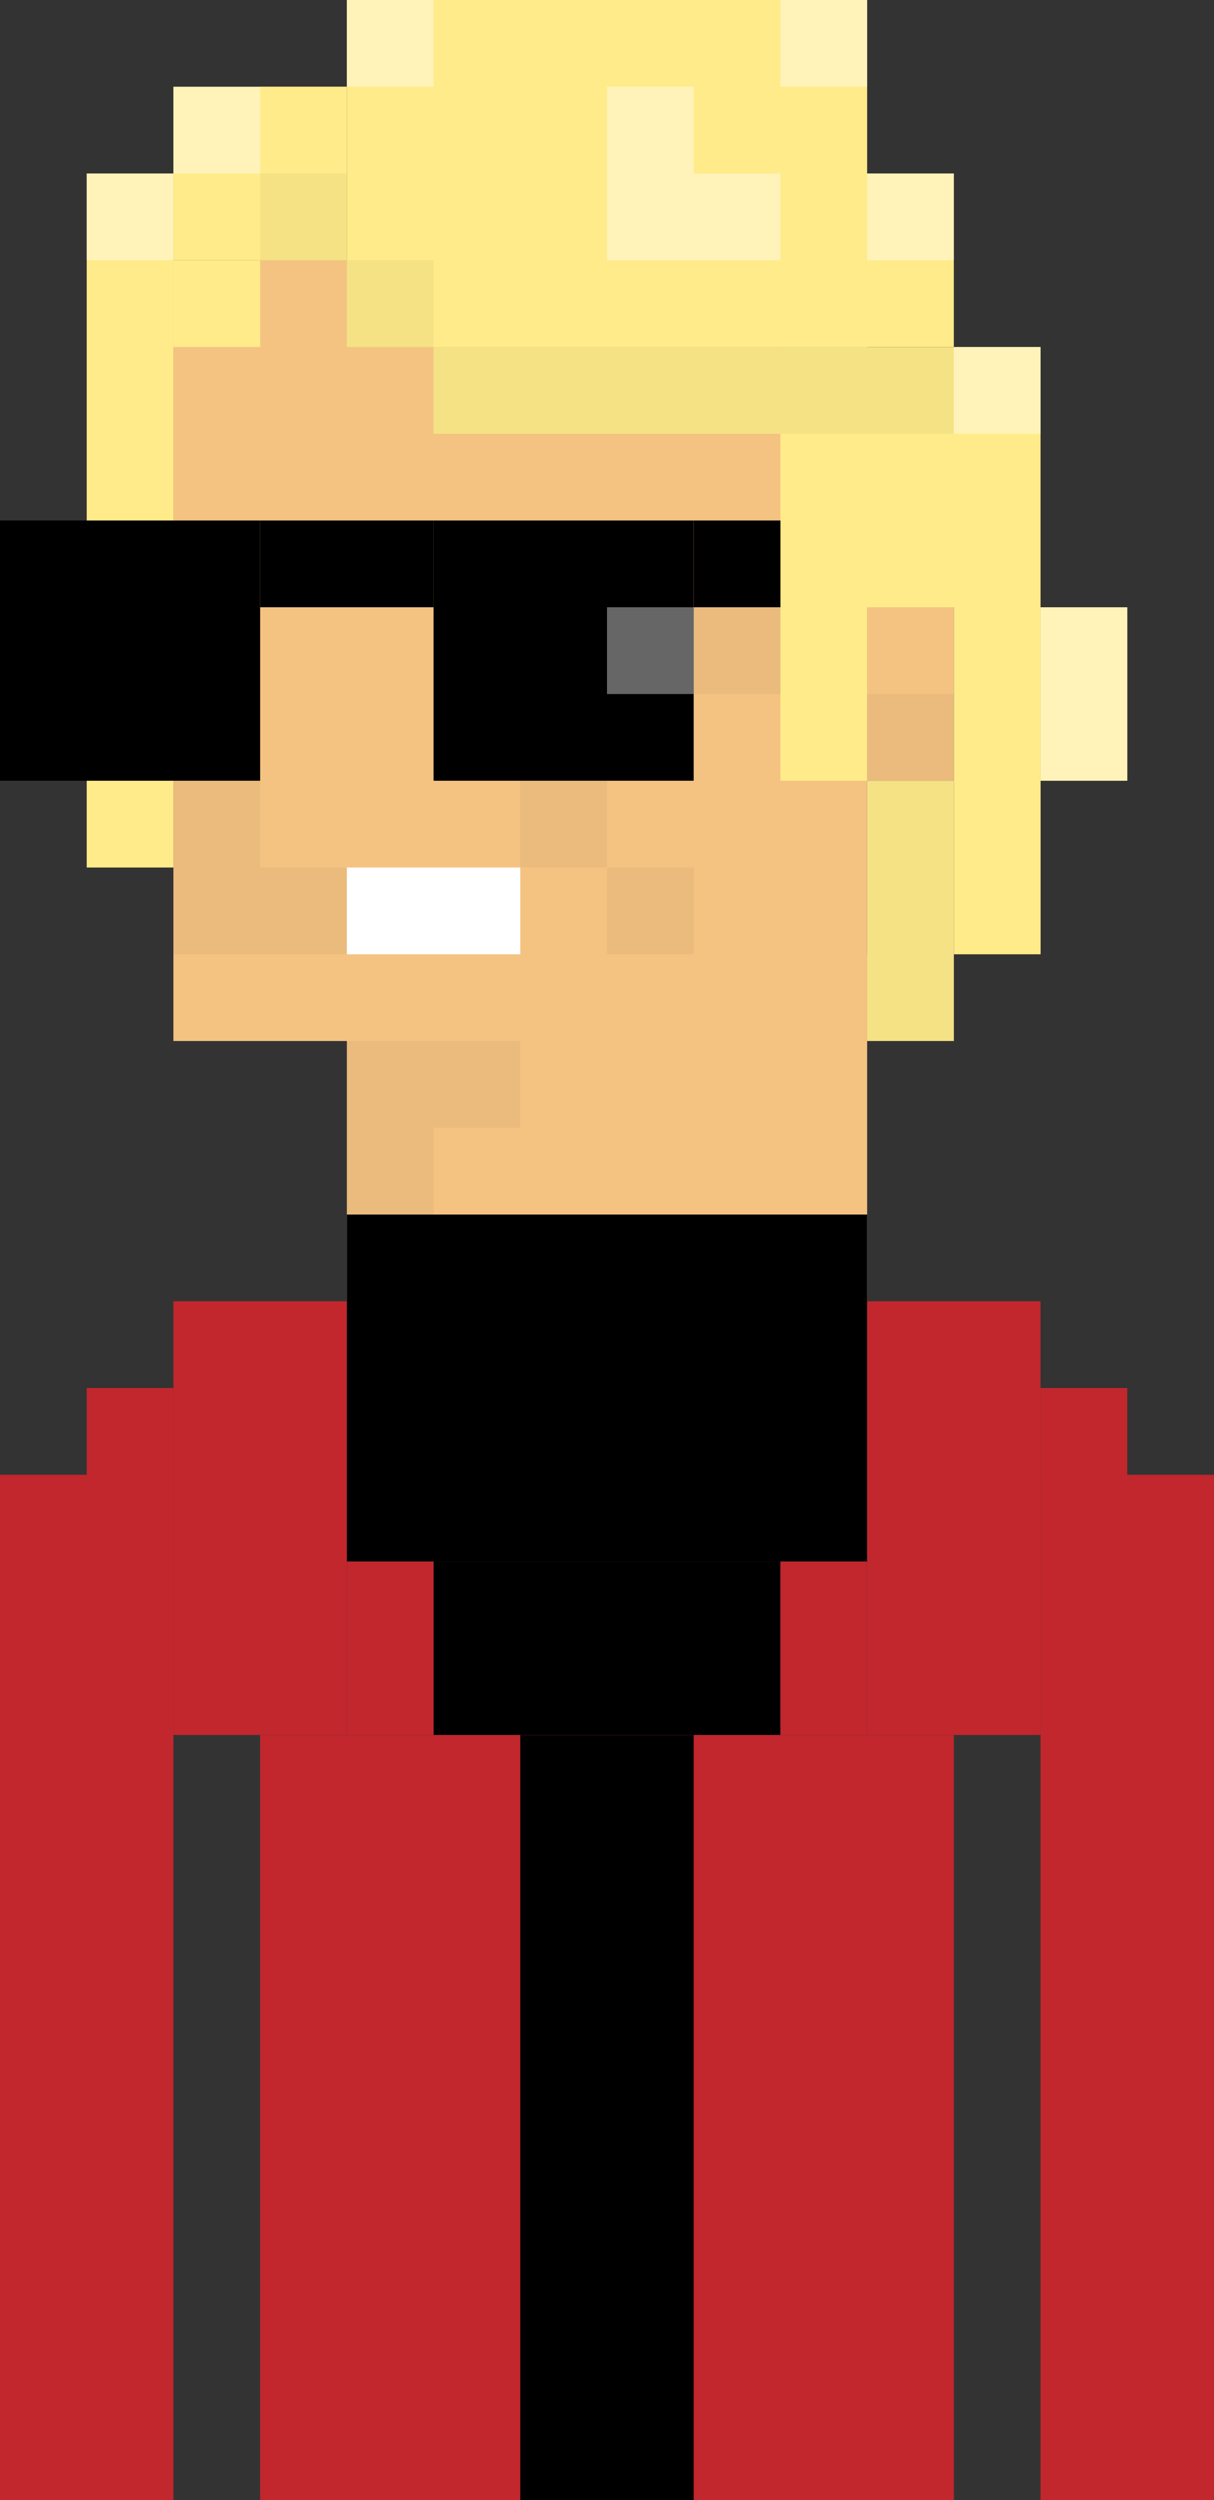 <svg xmlns="http://www.w3.org/2000/svg" viewBox="0 0 247.76 510"><rect x="0" y="0" width="247.76" height="510" fill="#333333" stroke="none"/><title>heino-large</title><g id="Layer_2" data-name="Layer 2"><g id="Layer_1-2" data-name="Layer 1"><rect x="35.39" y="53.09" width="141.58" height="159.27" style="fill:#f4c382"/><rect x="70.79" y="194.67" width="106.18" height="70.79" style="fill:#f4c382"/><rect x="70.79" width="106.18" height="70.79" style="fill:#ffeb8a"/><rect x="176.97" y="159.27" width="17.7" height="53.09" style="fill:#ffeb8a"/><rect x="159.27" y="35.39" width="35.39" height="35.39" style="fill:#ffeb8a"/><rect x="159.27" y="70.79" width="53.09" height="53.09" style="fill:#ffeb8a"/><rect x="88.48" y="106.18" width="53.09" height="53.09"/><rect x="53.09" y="106.18" width="35.39" height="17.7"/><rect x="141.58" y="106.18" width="17.7" height="17.7"/><rect x="88.48" y="70.79" width="70.79" height="17.7" style="fill:#ffeb8a"/><rect x="35.39" y="17.7" width="35.39" height="35.39" style="fill:#ffeb8a"/><rect x="17.7" y="35.39" width="17.7" height="141.58" style="fill:#ffeb8a"/><rect y="106.18" width="53.09" height="53.09"/><rect x="35.39" y="53.09" width="17.7" height="17.7" style="fill:#ffeb8a"/><rect x="53.09" y="17.7" width="17.7" height="35.39" style="fill:#ffeb8a"/><rect x="194.67" y="123.88" width="17.7" height="70.79" style="fill:#ffeb8a"/><rect x="176.97" y="123.88" width="17.7" height="35.39" style="fill:#f4c382"/><rect x="159.27" y="123.88" width="17.7" height="35.39" style="fill:#ffeb8a"/><rect x="35.39" y="159.27" width="17.7" height="35.39" style="opacity:0.04"/><rect x="106.18" y="159.27" width="17.7" height="17.7" style="opacity:0.04"/><rect x="123.88" y="176.97" width="17.7" height="17.7" style="opacity:0.04"/><rect x="176.97" y="141.58" width="17.7" height="17.7" style="opacity:0.04"/><rect x="70.79" y="53.09" width="17.7" height="17.7" style="opacity:0.04"/><rect x="88.48" y="70.79" width="106.18" height="17.7" style="opacity:0.04"/><rect x="53.09" y="35.39" width="17.7" height="17.7" style="opacity:0.04"/><rect x="176.97" y="159.27" width="17.7" height="53.09" style="opacity:0.04"/><rect x="141.58" y="123.88" width="17.7" height="17.7" style="opacity:0.04"/><rect x="70.79" y="212.36" width="35.39" height="17.7" style="opacity:0.04"/><rect x="70.79" y="230.06" width="17.7" height="17.7" style="opacity:0.04"/><rect x="53.09" y="176.97" width="17.7" height="17.7" style="opacity:0.04"/><rect x="123.88" y="35.39" width="35.39" height="17.7" style="fill:#fff;opacity:0.4"/><rect x="123.88" y="123.88" width="17.7" height="17.7" style="fill:#fff;opacity:0.4"/><rect x="159.27" width="17.7" height="17.7" style="fill:#fff;opacity:0.4"/><rect x="176.97" y="35.39" width="17.7" height="17.7" style="fill:#fff;opacity:0.4"/><rect x="194.67" y="70.79" width="17.7" height="17.7" style="fill:#fff;opacity:0.4"/><rect x="17.7" y="35.39" width="17.7" height="17.7" style="fill:#fff;opacity:0.4"/><rect x="35.39" y="17.7" width="17.7" height="17.7" style="fill:#fff;opacity:0.4"/><rect x="70.79" width="17.7" height="17.7" style="fill:#fff;opacity:0.4"/><rect x="123.88" y="17.7" width="17.7" height="17.7" style="fill:#fff;opacity:0.4"/><rect x="70.79" y="247.76" width="106.18" height="70.79"/><rect x="35.39" y="265.45" width="35.39" height="88.48" style="fill:#c1272d"/><rect x="176.97" y="265.45" width="35.39" height="88.48" style="fill:#c1272d"/><rect x="88.48" y="318.55" width="70.79" height="35.39"/><rect x="70.79" y="318.55" width="17.7" height="35.39" style="fill:#c1272d"/><rect x="159.27" y="318.55" width="17.7" height="35.39" style="fill:#c1272d"/><rect x="212.36" y="123.88" width="17.7" height="35.39" style="fill:#ffeb8a"/><rect x="212.36" y="123.88" width="17.7" height="35.39" style="fill:#fff;opacity:0.4"/><rect x="17.7" y="283.15" width="17.7" height="70.79" style="fill:#c1272d"/><rect x="212.36" y="283.15" width="17.7" height="70.79" style="fill:#c1272d"/><rect x="70.79" y="176.97" width="35.39" height="17.7" style="fill:#fff"/><rect y="300.85" width="35.39" height="209.15" style="fill:#c1272d"/><rect x="212.36" y="300.85" width="35.39" height="209.15" style="fill:#c1272d"/><rect x="53.09" y="353.94" width="141.58" height="156.06" style="fill:#c1272d"/><rect x="106.18" y="353.94" width="35.39" height="156.06"/></g></g></svg>